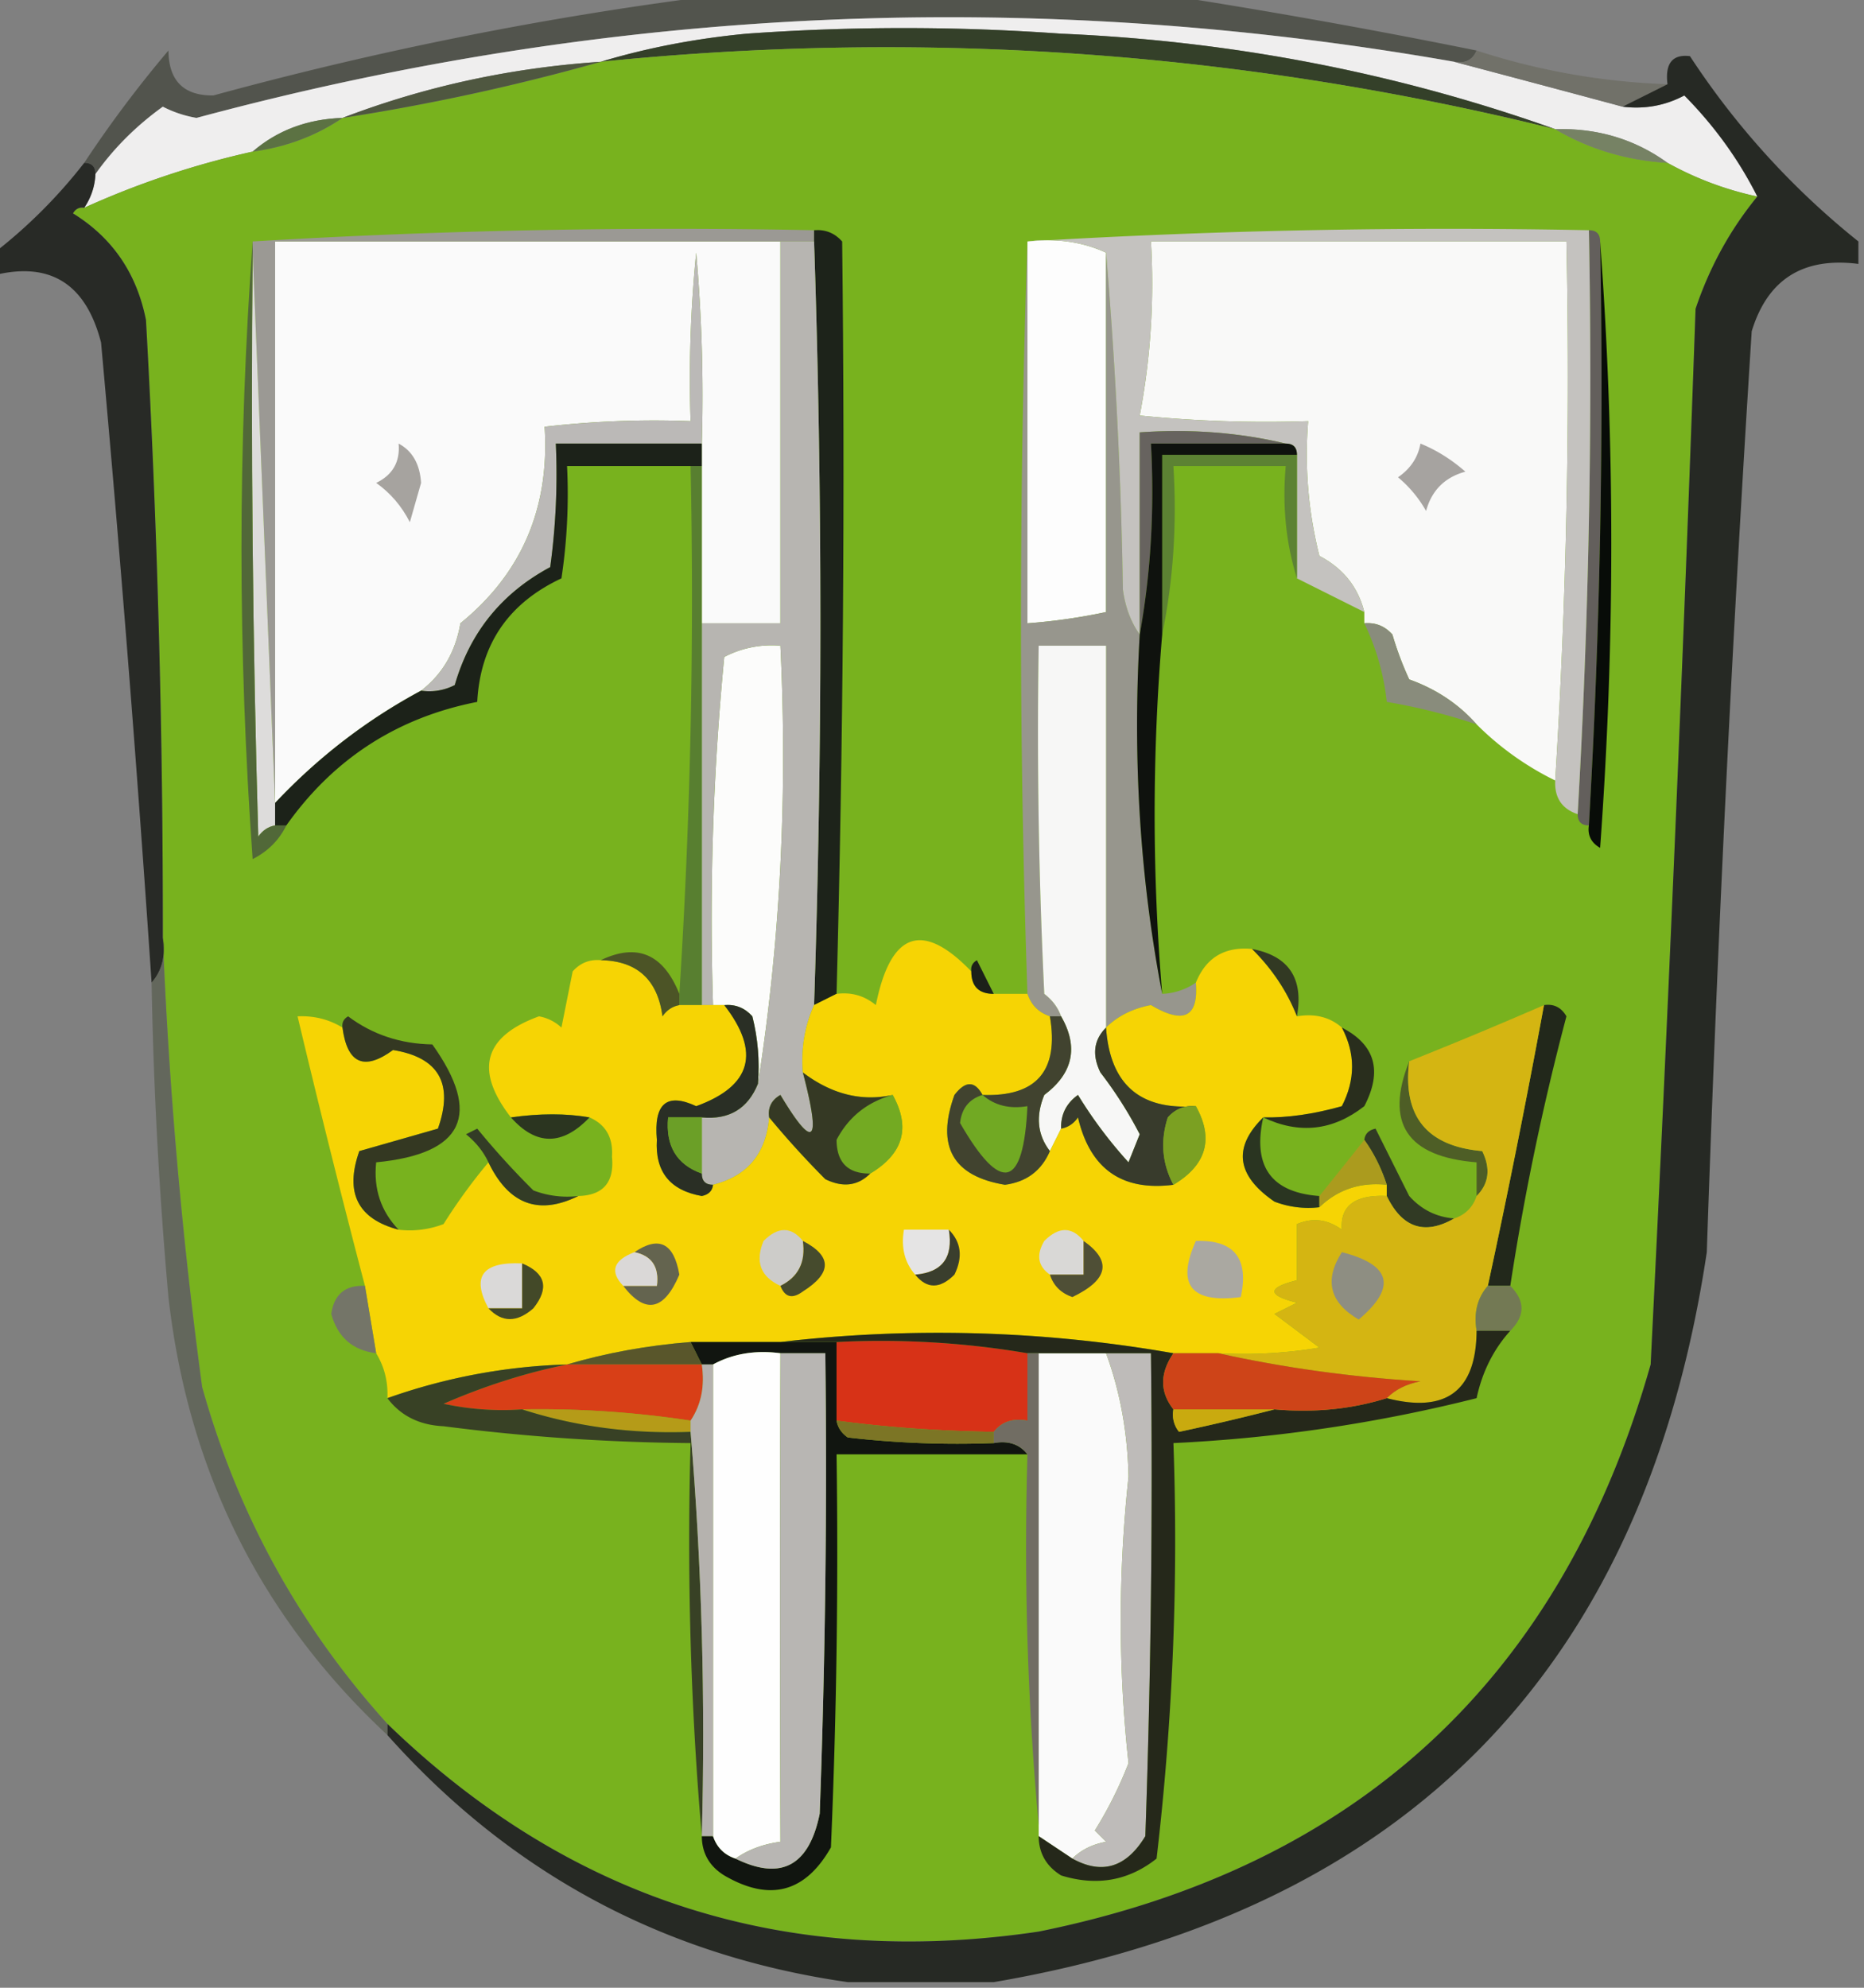 <svg xmlns="http://www.w3.org/2000/svg" width="166" height="177" style="shape-rendering:geometricPrecision;text-rendering:geometricPrecision;image-rendering:optimizeQuality;fill-rule:evenodd;clip-rule:evenodd"><rect width="100%" height="100%" fill="#808080" stroke="none"/><path style="opacity:.771" fill="#45483f" d="M64.5-.5h39a623.361 623.361 0 0 1 28 5c-.342.838-1.008 1.172-2 1-37.7-6.617-75.034-4.95-112 5a10.312 10.312 0 0 1-3-1c-2.382 1.715-4.382 3.715-6 6 0-.667-.333-1-1-1a105.462 105.462 0 0 1 7.5-10c.027 2.693 1.36 4.027 4 4 15.081-4.117 30.248-7.117 45.5-9z"/><path style="opacity:1" fill="#efeeee" d="M129.5 5.5c4.914 1.299 9.914 2.632 15 4 1.967.24 3.801-.094 5.5-1 2.676 2.706 4.842 5.706 6.5 9a28.932 28.932 0 0 1-8-3c-2.908-2.105-6.242-3.105-10-3-14.11-5.02-28.776-7.854-44-8.5a196.249 196.249 0 0 0-28 0c-4.547.429-8.88 1.262-13 2.5-8.023.536-15.69 2.203-23 5-3.136.103-5.802 1.103-8 3a76.621 76.621 0 0 0-15 5 5.728 5.728 0 0 0 1-3c1.618-2.285 3.618-4.285 6-6 .946.487 1.946.82 3 1 36.966-9.95 74.3-11.617 112-5z"/><path style="opacity:1" fill="#344029" d="M138.5 11.5c-27.943-6.909-56.276-8.909-85-6 4.12-1.238 8.453-2.071 13-2.5a196.249 196.249 0 0 1 28 0c15.224.646 29.89 3.48 44 8.5z"/><path style="opacity:1" fill="#78b21e" d="M138.5 11.5c3.005 1.777 6.338 2.777 10 3a28.932 28.932 0 0 0 8 3c-2.412 2.938-4.245 6.271-5.5 10a6369.418 6369.418 0 0 1-4 94c-7.926 27.927-26.093 44.761-54.5 50.5-22.475 3.341-41.808-2.826-58-18.5-7.834-8.665-13.334-18.665-16.5-30a429 429 0 0 1-3.5-40c.02-18.347-.48-36.68-1.5-55-.823-4.164-2.99-7.33-6.5-9.5.228-.399.562-.565 1-.5a76.621 76.621 0 0 1 15-5c2.985-.403 5.652-1.403 8-3a193.232 193.232 0 0 0 23-5c28.724-2.909 57.057-.909 85 6z"/><path style="opacity:1" fill="#717169" d="M131.5 4.5a61.656 61.656 0 0 0 17 3l-4 2a3561.364 3561.364 0 0 0-15-4c.992.172 1.658-.162 2-1z"/><path style="opacity:1" fill="#4f5740" d="M53.5 5.5a193.232 193.232 0 0 1-23 5c7.31-2.797 14.977-4.464 23-5z"/><path style="opacity:1" fill="#5c7243" d="M30.5 10.5c-2.348 1.597-5.015 2.597-8 3 2.198-1.897 4.864-2.897 8-3z"/><path style="opacity:1" fill="#768264" d="M138.5 11.5c3.758-.105 7.092.895 10 3-3.662-.223-6.995-1.223-10-3z"/><path style="opacity:.966" fill="#242721" d="M165.5 21.5v2c-4.923-.629-8.089 1.371-9.5 6a2738.232 2738.232 0 0 0-4 82c-5.551 37.05-26.718 58.717-63.5 65h-13c-16.336-2.335-30.003-9.668-41-22v-1c16.192 15.674 35.525 21.841 58 18.5 28.407-5.739 46.574-22.573 54.5-50.5a6369.418 6369.418 0 0 0 4-94c1.255-3.729 3.088-7.062 5.5-10-1.658-3.294-3.824-6.294-6.5-9-1.699.906-3.533 1.24-5.5 1l4-2c-.228-1.855.439-2.688 2-2.5a70.675 70.675 0 0 0 15 16.5z"/><path style="opacity:.962" fill="#252723" d="M7.5 14.5c.667 0 1 .333 1 1a5.728 5.728 0 0 1-1 3c-.438-.065-.772.101-1 .5 3.51 2.17 5.677 5.336 6.5 9.5a969.412 969.412 0 0 1 1.5 55c.268 1.599-.066 2.932-1 4a2461.411 2461.411 0 0 0-4.5-57c-1.35-5.224-4.517-7.224-9.5-6v-2a45.429 45.429 0 0 0 8-8z"/><path style="opacity:1" fill="#fafafa" d="M69.5 21.5v34h-7v-16c.166-5.676 0-11.343-.5-17-.5 4.989-.666 9.989-.5 15a84.938 84.938 0 0 0-13 .5c.46 7.232-2.04 13.065-7.5 17.5-.424 2.525-1.59 4.525-3.5 6-4.835 2.595-9.169 5.929-13 10v-50h45z"/><path style="opacity:1" fill="#fdfdfd" d="M91.5 21.5c2.56-.302 4.893.032 7 1v32a51.639 51.639 0 0 1-7 1v-34z"/><path style="opacity:1" fill="#f9f9f8" d="M138.5 69.5a26.162 26.162 0 0 1-7-5c-1.599-1.809-3.599-3.142-6-4a28.907 28.907 0 0 1-1.5-4c-.671-.752-1.504-1.086-2.5-1v-1c-.555-2.229-1.889-3.895-4-5a36.877 36.877 0 0 1-1-12c-5.011.166-10.011 0-15-.5a62.792 62.792 0 0 0 1-15.5h37a576.621 576.621 0 0 1-1 48z"/><path style="opacity:1" fill="#635f5c" d="M141.5 20.5c.667 0 1 .333 1 1a676.415 676.415 0 0 1-1 52c-.667 0-1-.333-1-1a676.415 676.415 0 0 0 1-52z"/><path style="opacity:1" fill="#9b9994" d="M72.5 20.5v1h-48v50l-2-49v-1a625.625 625.625 0 0 1 50-1z"/><path style="opacity:1" fill="#97968d" d="M91.5 21.5v34a51.639 51.639 0 0 0 7-1v-32c.83 9.825 1.33 19.825 1.5 30 .21 1.558.71 2.892 1.5 4-.643 11.052.024 21.72 2 32a5.728 5.728 0 0 0 3-1c.249 3.075-1.085 3.742-4 2-1.614.303-2.948.97-4 2v-34h-6c-.166 10.339 0 20.672.5 31 .717.544 1.217 1.21 1.5 2h-1c-1-.333-1.667-1-2-2a973.69 973.69 0 0 1 0-67z"/><path style="opacity:1" fill="#c4c2bf" d="M91.5 21.5a625.626 625.626 0 0 1 50-1 676.415 676.415 0 0 1-1 52c-1.406-.473-2.073-1.473-2-3a576.621 576.621 0 0 0 1-48h-37a62.792 62.792 0 0 1-1 15.5c4.989.5 9.989.666 15 .5a36.877 36.877 0 0 0 1 12c2.111 1.105 3.445 2.771 4 5l-6-3v-11c0-.667-.333-1-1-1-4.134-.985-8.468-1.318-13-1v18c-.79-1.108-1.29-2.442-1.5-4a444.296 444.296 0 0 0-1.5-30c-2.107-.968-4.44-1.302-7-1z"/><path style="opacity:1" fill="#080c08" d="M142.5 21.5c1.327 17.838 1.327 35.838 0 54-.798-.457-1.131-1.124-1-2a676.415 676.415 0 0 0 1-52z"/><path style="opacity:1" fill="#bbb9b7" d="M62.5 39.5h-13a60.94 60.94 0 0 1-.5 11c-4.317 2.315-7.15 5.815-8.5 10.5a4.932 4.932 0 0 1-3 .5c1.91-1.475 3.076-3.475 3.5-6 5.46-4.435 7.96-10.268 7.5-17.5a84.938 84.938 0 0 1 13-.5c-.166-5.011 0-10.011.5-15 .5 5.657.666 11.324.5 17z"/><path style="opacity:1" fill="#67635f" d="M114.5 39.5h-12c.322 5.858-.011 11.525-1 17v-18c4.532-.318 8.866.015 13 1z"/><path style="opacity:1" fill="#a6a39f" d="M35.5 39.5c1.225.652 1.892 1.819 2 3.5l-1 3.5c-.73-1.434-1.73-2.6-3-3.5 1.473-.71 2.14-1.876 2-3.5z"/><path style="opacity:1" fill="#a6a3a0" d="M126.5 39.5c1.431.582 2.764 1.415 4 2.5-1.833.5-3 1.667-3.5 3.5a10.756 10.756 0 0 0-2.5-3c1.112-.765 1.779-1.765 2-3z"/><path style="opacity:1" fill="#5c8233" d="M115.5 40.5v11c-.979-3.125-1.313-6.458-1-10h-10c.321 5.195-.013 10.195-1 15v-16h12z"/><path style="opacity:1" fill="#dddcdb" d="m22.5 22.5 2 49v2c-.617.11-1.117.444-1.5 1-.5-17.33-.667-34.663-.5-52z"/><path style="opacity:1" fill="#1d231a" d="M72.5 21.5v-1c.996-.086 1.83.248 2.5 1 .26 22.334.093 44.667-.5 67l-2 1c.75-22.835.75-45.502 0-68z"/><path style="opacity:1" fill="#f7f7f6" d="M98.5 91.5c-1.098 1.1-1.265 2.434-.5 4a36.322 36.322 0 0 1 3.5 5.5l-1 2.5a39.375 39.375 0 0 1-4.5-6c-1.039.744-1.539 1.744-1.5 3l-1 2c-1.113-1.446-1.28-3.113-.5-5 2.566-1.927 3.066-4.26 1.5-7-.283-.79-.783-1.456-1.5-2a480.952 480.952 0 0 1-.5-31h6v34z"/><path style="opacity:1" fill="#0f120e" d="M114.5 39.5c.667 0 1 .333 1 1h-12v16a190.598 190.598 0 0 0 0 32c-1.976-10.28-2.643-20.948-2-32 .989-5.475 1.322-11.142 1-17h12z"/><path style="opacity:1" fill="#fcfcfb" d="M67.5 96.5a18.436 18.436 0 0 0-.5-6c-.67-.752-1.504-1.086-2.5-1h-1a241.137 241.137 0 0 1 1-31 9.106 9.106 0 0 1 5-1c.648 13.376-.02 26.376-2 39z"/><path style="opacity:1" fill="#b7b5b1" d="M69.5 21.5h3c.75 22.498.75 45.165 0 68-.841 1.88-1.175 3.88-1 6 1.655 6.323.989 6.99-2 2-.797.457-1.13 1.124-1 2-.272 3.232-1.938 5.232-5 6-.667 0-1-.333-1-1v-5c2.433.227 4.1-.773 5-3 1.98-12.624 2.648-25.624 2-39a9.106 9.106 0 0 0-5 1 241.137 241.137 0 0 0-1 31h-1v-34h7v-34z"/><path style="opacity:1" fill="#898c7c" d="M121.5 55.5c.996-.086 1.829.248 2.5 1a28.907 28.907 0 0 0 1.5 4c2.401.858 4.401 2.191 6 4a53.796 53.796 0 0 0-8-2 21.17 21.17 0 0 0-2-7z"/><path style="opacity:1" fill="#516838" d="M22.5 21.5v1c-.167 17.337 0 34.67.5 52 .383-.556.883-.89 1.5-1h1c-.645 1.312-1.645 2.312-3 3-1.328-18.496-1.328-36.829 0-55z"/><path style="opacity:1" fill="#1c2219" d="M62.5 39.5v2h-12a50.441 50.441 0 0 1-.5 10c-4.724 2.212-7.224 5.879-7.5 11-7.129 1.398-12.795 5.065-17 11h-1v-2c3.831-4.071 8.165-7.405 13-10a4.932 4.932 0 0 0 3-.5c1.35-4.685 4.183-8.185 8.5-10.5a60.94 60.94 0 0 0 .5-11h13z"/><path style="opacity:1" fill="#587f30" d="M61.5 41.5h1v48h-2v-1a552.845 552.845 0 0 0 1-47z"/><path style="opacity:1" fill="#f6d404" d="M86.5 86.5c0 1.333.667 2 2 2h3c.333 1 1 1.667 2 2 .823 4.84-1.177 7.173-6 7-.69-1.274-1.523-1.274-2.5 0-1.65 4.568-.15 7.234 4.5 8 1.917-.254 3.25-1.254 4-3l1-2c.617-.111 1.117-.444 1.5-1 1.075 4.584 3.908 6.584 8.5 6 2.949-1.765 3.615-4.098 2-7-4.986.377-7.653-1.956-8-7 1.052-1.03 2.386-1.697 4-2 2.915 1.742 4.249 1.075 4-2 .901-2.227 2.567-3.227 5-3 1.79 1.772 3.123 3.772 4 6 1.599-.268 2.932.066 4 1 1.214 2.308 1.214 4.641 0 7-2.5.709-4.833 1.042-7 1-2.723 2.678-2.389 5.178 1 7.5a8.43 8.43 0 0 0 4 .5c1.642-1.581 3.642-2.247 6-2v1c-2.829-.131-4.162.869-4 3-1.268-.928-2.601-1.095-4-.5v5c-2.667.667-2.667 1.333 0 2l-2 1 4 3a40.914 40.914 0 0 1-9 .5h-4a121.304 121.304 0 0 0-35-1h-8c-3.86.308-7.526.975-11 2a52.255 52.255 0 0 0-16 3c.067-1.459-.266-2.792-1-4l-1-6a1066.762 1066.762 0 0 1-6-24c1.459-.067 2.792.266 4 1 .425 3.213 1.925 3.88 4.5 2 4.082.659 5.416 2.992 4 7l-7 2c-1.313 3.705-.146 6.038 3.5 7a8.43 8.43 0 0 0 4-.5 50.002 50.002 0 0 1 4-5.5c1.8 3.744 4.466 4.744 8 3 2.222-.059 3.222-1.225 3-3.5.113-1.699-.553-2.866-2-3.5-2.088-.365-4.421-.365-7 0-3.26-4.21-2.428-7.21 2.5-9a3.943 3.943 0 0 1 2 1l1-5c.67-.752 1.504-1.086 2.5-1 3.23.061 5.063 1.728 5.5 5 .383-.556.883-.89 1.5-1h4c3.26 4.21 2.428 7.21-2.5 9-2.628-1.227-3.795-.227-3.5 3-.172 2.831 1.161 4.498 4 5 .607-.124.94-.457 1-1 3.062-.768 4.728-2.768 5-6a81.285 81.285 0 0 0 5 5.5c1.566.765 2.9.598 4-.5 2.949-1.765 3.615-4.098 2-7-2.773.605-5.44-.062-8-2-.175-2.12.159-4.12 1-6l2-1c1.322-.17 2.489.163 3.5 1 1.31-6.525 4.143-7.525 8.5-3z"/><path style="opacity:1" fill="#4c5426" d="M53.5 85.5c3.241-1.555 5.574-.555 7 3v1c-.617.11-1.117.444-1.5 1-.437-3.272-2.27-4.939-5.5-5z"/><path style="opacity:1" fill="#1c2119" d="M88.5 88.5c-1.333 0-2-.667-2-2-.065-.438.101-.772.5-1l1.5 3z"/><path style="opacity:1" fill="#323923" d="M111.5 84.5c3.276.622 4.609 2.622 4 6-.877-2.228-2.21-4.228-4-6z"/><path style="opacity:1" fill="#2a2f25" d="M64.5 89.5c.996-.086 1.83.248 2.5 1 .496 1.973.662 3.973.5 6-.9 2.227-2.567 3.227-5 3h-3c-.24 2.534.76 4.2 3 5 0 .667.333 1 1 1-.06.543-.393.876-1 1-2.839-.502-4.172-2.169-4-5-.295-3.227.872-4.227 3.5-3 4.928-1.79 5.76-4.79 2.5-9z"/><path style="opacity:1" fill="#4e5e26" d="M125.5 94.5c-.599 4.901 1.567 7.568 6.5 8 .765 1.566.598 2.899-.5 4v-3c-6.195-.492-8.195-3.492-6-9z"/><path style="opacity:1" fill="#383b2c" d="M98.5 91.5c.347 5.044 3.014 7.377 8 7-.996-.086-1.829.248-2.5 1-.678 2.098-.511 4.098.5 6-4.592.584-7.425-1.416-8.5-6-.383.556-.883.889-1.5 1-.039-1.256.461-2.256 1.5-3a39.375 39.375 0 0 0 4.5 6l1-2.5a36.322 36.322 0 0 0-3.5-5.5c-.765-1.566-.598-2.9.5-4z"/><path style="opacity:1" fill="#73aa22" d="M79.5 97.5c1.615 2.902.949 5.235-2 7-1.984.016-2.984-.984-3-3 1.07-2.04 2.737-3.374 5-4z"/><path style="opacity:1" fill="#2b3520" d="M52.5 99.5c-2.416 2.534-4.75 2.534-7 0 2.579-.365 4.912-.365 7 0z"/><path style="opacity:1" fill="#6b9f27" d="M62.5 99.5v5c-2.24-.8-3.24-2.466-3-5h3z"/><path style="opacity:1" fill="#7ba022" d="M106.5 98.5c1.615 2.902.949 5.235-2 7-1.011-1.902-1.178-3.902-.5-6 .671-.752 1.504-1.086 2.5-1z"/><path style="opacity:1" fill="#2a3521" d="M112.5 99.5c-.967 4.351.7 6.685 5 7v1a8.43 8.43 0 0 1-4-.5c-3.389-2.322-3.723-4.822-1-7.5z"/><path style="opacity:1" fill="#292e1d" d="M119.5 91.5c2.97 1.528 3.636 3.862 2 7-2.795 2.188-5.795 2.521-9 1 2.167.042 4.5-.291 7-1 1.214-2.359 1.214-4.692 0-7z"/><path style="opacity:1" fill="#22281b" d="M137.5 89.5c.876-.13 1.543.203 2 1a228.679 228.679 0 0 0-5 24h-2a828.722 828.722 0 0 0 5-25z"/><path style="opacity:1" fill="#343822" d="M35.5 109.5c-3.646-.962-4.813-3.295-3.5-7l7-2c1.416-4.008.082-6.341-4-7-2.575 1.88-4.075 1.213-4.5-2-.065-.438.101-.772.5-1 2.166 1.621 4.666 2.455 7.5 2.5 4.46 6.248 2.794 9.748-5 10.5-.248 2.358.42 4.358 2 6z"/><path style="opacity:1" fill="#353924" d="M71.5 95.5c2.56 1.938 5.227 2.605 8 2-2.263.626-3.93 1.96-5 4 .016 2.016 1.016 3.016 3 3-1.1 1.098-2.434 1.265-4 .5a81.285 81.285 0 0 1-5-5.5c-.13-.876.203-1.543 1-2 2.989 4.99 3.655 4.323 2-2z"/><path style="opacity:1" fill="#41432f" d="M93.5 90.5h1c1.566 2.74 1.066 5.073-1.5 7-.78 1.887-.613 3.554.5 5-.75 1.746-2.083 2.746-4 3-4.65-.766-6.15-3.432-4.5-8 .977-1.274 1.81-1.274 2.5 0 4.823.173 6.823-2.16 6-7z"/><path style="opacity:1" fill="#71a923" d="M87.5 97.5c1.068.934 2.401 1.268 4 1-.346 7.342-2.346 7.842-6 1.5.139-1.301.805-2.134 2-2.5z"/><path style="opacity:1" fill="#313a24" d="M121.5 101.5c.06-.543.393-.876 1-1 .998 1.99 1.998 3.99 3 6 1.077 1.205 2.41 1.872 4 2-2.626 1.506-4.626.839-6-2v-1c-.489-1.495-1.155-2.829-2-4z"/><path style="opacity:1" fill="#333c26" d="M51.5 106.5c-3.534 1.744-6.2.744-8-3-.453-.958-1.12-1.792-2-2.5l1-.5a71.201 71.201 0 0 0 5 5.5 8.43 8.43 0 0 0 4 .5z"/><path style="opacity:1" fill="#ab9b1e" d="M121.5 101.5c.845 1.171 1.511 2.505 2 4-2.358-.247-4.358.419-6 2v-1a802.777 802.777 0 0 0 4-5z"/><path style="opacity:1" fill="#d9d8d6" d="M96.5 110.5v3h-3c-1.073-.751-1.24-1.751-.5-3 1.292-1.291 2.458-1.291 3.5 0z"/><path style="opacity:1" fill="#d4b512" d="M137.5 89.5a828.722 828.722 0 0 1-5 25c-.934 1.068-1.268 2.401-1 4-.04 5.362-2.706 7.362-8 6 .763-.768 1.763-1.268 3-1.5-6.206-.382-12.206-1.215-18-2.5a40.914 40.914 0 0 0 9-.5l-4-3 2-1c-2.667-.667-2.667-1.333 0-2v-5c1.399-.595 2.732-.428 4 .5-.162-2.131 1.171-3.131 4-3 1.374 2.839 3.374 3.506 6 2 1-.333 1.667-1 2-2 1.098-1.101 1.265-2.434.5-4-4.933-.432-7.099-3.099-6.5-8a425.433 425.433 0 0 0 12-5z"/><path style="opacity:1" fill="#cdccc9" d="M71.5 110.5c.27 1.88-.396 3.213-2 4-1.773-.814-2.273-2.148-1.5-4 1.292-1.291 2.458-1.291 3.5 0z"/><path style="opacity:1" fill="#e5e4e4" d="M84.5 109.5c.412 2.473-.588 3.806-3 4-.934-1.068-1.268-2.401-1-4h4z"/><path style="opacity:1" fill="#3a3e2d" d="M84.5 109.5c1.098 1.101 1.265 2.434.5 4-1.292 1.291-2.458 1.291-3.5 0 2.412-.194 3.412-1.527 3-4z"/><path style="opacity:1" fill="#64644f" d="M56.5 111.5c2.184-1.483 3.517-.816 4 2-1.366 3.219-3.033 3.552-5 1h3c.215-1.679-.452-2.679-2-3z"/><path style="opacity:1" fill="#464b2d" d="M71.5 110.5c2.606 1.35 2.606 2.85 0 4.5-.937.692-1.603.525-2-.5 1.604-.787 2.27-2.12 2-4z"/><path style="opacity:1" fill="#aaa8a1" d="M106.5 110.5c3.41-.116 4.744 1.55 4 5-4.435.578-5.768-1.089-4-5z"/><path style="opacity:1" fill="#dad9d8" d="M46.5 112.5v4h-3c-1.535-2.83-.535-4.163 3-4z"/><path style="opacity:1" fill="#434928" d="M46.5 112.5c2.099.87 2.432 2.203 1 4-1.458 1.282-2.792 1.282-4 0h3v-4z"/><path style="opacity:1" fill="#dad8d7" d="M56.5 111.5c1.548.321 2.215 1.321 2 3h-3c-1.215-1.279-.882-2.279 1-3z"/><path style="opacity:1" fill="#4f4f36" d="M96.5 110.5c2.547 1.79 2.214 3.456-1 5-1.022-.355-1.689-1.022-2-2h3v-3z"/><path style="opacity:1" fill="#8e8e82" d="M119.5 111.5c4.405 1.125 4.905 3.125 1.5 6-2.592-1.508-3.092-3.508-1.5-6z"/><path style="opacity:1" fill="#747568" d="m32.5 114.5 1 6c-2.095-.26-3.428-1.426-4-3.5.248-1.749 1.248-2.582 3-2.5z"/><path style="opacity:1" fill="#737954" d="M132.5 114.5h2c1.333 1.333 1.333 2.667 0 4h-3c-.268-1.599.066-2.932 1-4z"/><path style="opacity:1" fill="#111510" d="M61.5 119.5h13v7c.11.617.444 1.117 1 1.5a84.9 84.9 0 0 0 13 .5c1.291-.237 2.291.096 3 1h-17a612.94 612.94 0 0 1-.5 35c-2.287 4.03-5.454 4.864-9.5 2.5-1.323-.816-1.99-1.983-2-3.5h1c.333 1 1 1.667 2 2 4.054 1.993 6.554.659 7.5-4a840.9 840.9 0 0 0 .5-41h-4c-2.235-.295-4.235.039-6 1h-1l-1-2z"/><path style="opacity:1" fill="#d73217" d="M74.5 119.5a77.773 77.773 0 0 1 17 1v6c-1.291-.237-2.291.096-3 1-4.93-.076-9.597-.409-14-1v-7z"/><path style="opacity:1" fill="#59562b" d="m61.5 119.5 1 2h-12c3.474-1.025 7.14-1.692 11-2z"/><path style="opacity:1" fill="#fefefe" d="M69.5 120.5a6583.873 6583.873 0 0 0 0 43.5c-1.558.21-2.891.71-4 1.5-1-.333-1.667-1-2-2v-42c1.765-.961 3.765-1.295 6-1z"/><path style="opacity:1" fill="#fafafa" d="M92.5 120.5h6c1.253 3.407 1.92 7.073 2 11-.92 8.572-.92 17.072 0 25.5a35.625 35.625 0 0 1-3 6l1 1c-1.237.232-2.237.732-3 1.5l-3-2v-43z"/><path style="opacity:1" fill="#d83f17" d="M50.5 121.5h12c.285 1.915-.049 3.581-1 5a89.416 89.416 0 0 0-15-1 24.935 24.935 0 0 1-7-.5c3.661-1.593 7.328-2.759 11-3.5z"/><path style="opacity:1" fill="#bebbb9" d="M98.5 120.5h4c.167 14.337 0 28.671-.5 43-1.687 2.792-3.853 3.458-6.5 2 .763-.768 1.763-1.268 3-1.5l-1-1a35.625 35.625 0 0 0 3-6c-.92-8.428-.92-16.928 0-25.5-.08-3.927-.747-7.593-2-11z"/><path style="opacity:.624" fill="#535947" d="M14.5 83.5a429 429 0 0 0 3.5 40c3.166 11.335 8.666 21.335 16.5 30v1c-11.24-10.478-17.74-23.478-19.5-39a394.11 394.11 0 0 1-1.5-28c.934-1.068 1.268-2.401 1-4z"/><path style="opacity:1" fill="#25281a" d="M69.5 119.5a121.304 121.304 0 0 1 35 1c-1.22 1.784-1.22 3.45 0 5a2.428 2.428 0 0 0 .5 2 206.139 206.139 0 0 0 8.5-2c3.542.313 6.875-.021 10-1 5.294 1.362 7.96-.638 8-6h3c-1.499 1.664-2.499 3.664-3 6a136.759 136.759 0 0 1-27 4 243.15 243.15 0 0 1-1.5 37c-2.497 1.978-5.33 2.478-8.5 1.5-1.323-.816-1.99-1.983-2-3.5l3 2c2.647 1.458 4.813.792 6.5-2 .5-14.329.667-28.663.5-43h-11a77.773 77.773 0 0 0-17-1h-5z"/><path style="opacity:1" fill="#ce4418" d="M104.5 120.5h4c5.794 1.285 11.794 2.118 18 2.5-1.237.232-2.237.732-3 1.5-3.125.979-6.458 1.313-10 1h-9c-1.22-1.55-1.22-3.216 0-5z"/><path style="opacity:1" fill="#b59b18" d="M46.5 125.5a89.416 89.416 0 0 1 15 1v1c-5.25.198-10.25-.469-15-2z"/><path style="opacity:1" fill="#c9aa0f" d="M104.5 125.5h9a206.139 206.139 0 0 1-8.5 2 2.428 2.428 0 0 1-.5-2z"/><path style="opacity:1" fill="#384125" d="M50.5 121.5c-3.672.741-7.339 1.907-11 3.5 2.31.497 4.643.663 7 .5 4.75 1.531 9.75 2.198 15 2 .995 11.822 1.328 23.822 1 36-.995-11.488-1.328-23.155-1-35a183.18 183.18 0 0 1-22-1.5c-2.153-.099-3.82-.933-5-2.5a52.255 52.255 0 0 1 16-3z"/><path style="opacity:1" fill="#7c7525" d="M74.5 126.5c4.403.591 9.07.924 14 1v1a84.9 84.9 0 0 1-13-.5c-.556-.383-.89-.883-1-1.5z"/><path style="opacity:1" fill="#b5b2ae" d="M62.5 121.5h1v42h-1c.328-12.178-.005-24.178-1-36v-1c.951-1.419 1.285-3.085 1-5z"/><path style="opacity:1" fill="#b8b6b3" d="M69.5 120.5h4a840.9 840.9 0 0 1-.5 41c-.946 4.659-3.446 5.993-7.5 4 1.109-.79 2.442-1.29 4-1.5a6583.873 6583.873 0 0 1 0-43.5z"/><path style="opacity:1" fill="#716d63" d="M91.5 120.5h1v42c-.995-10.821-1.328-21.821-1-33-.709-.904-1.709-1.237-3-1v-1c.709-.904 1.709-1.237 3-1v-6z"/></svg>